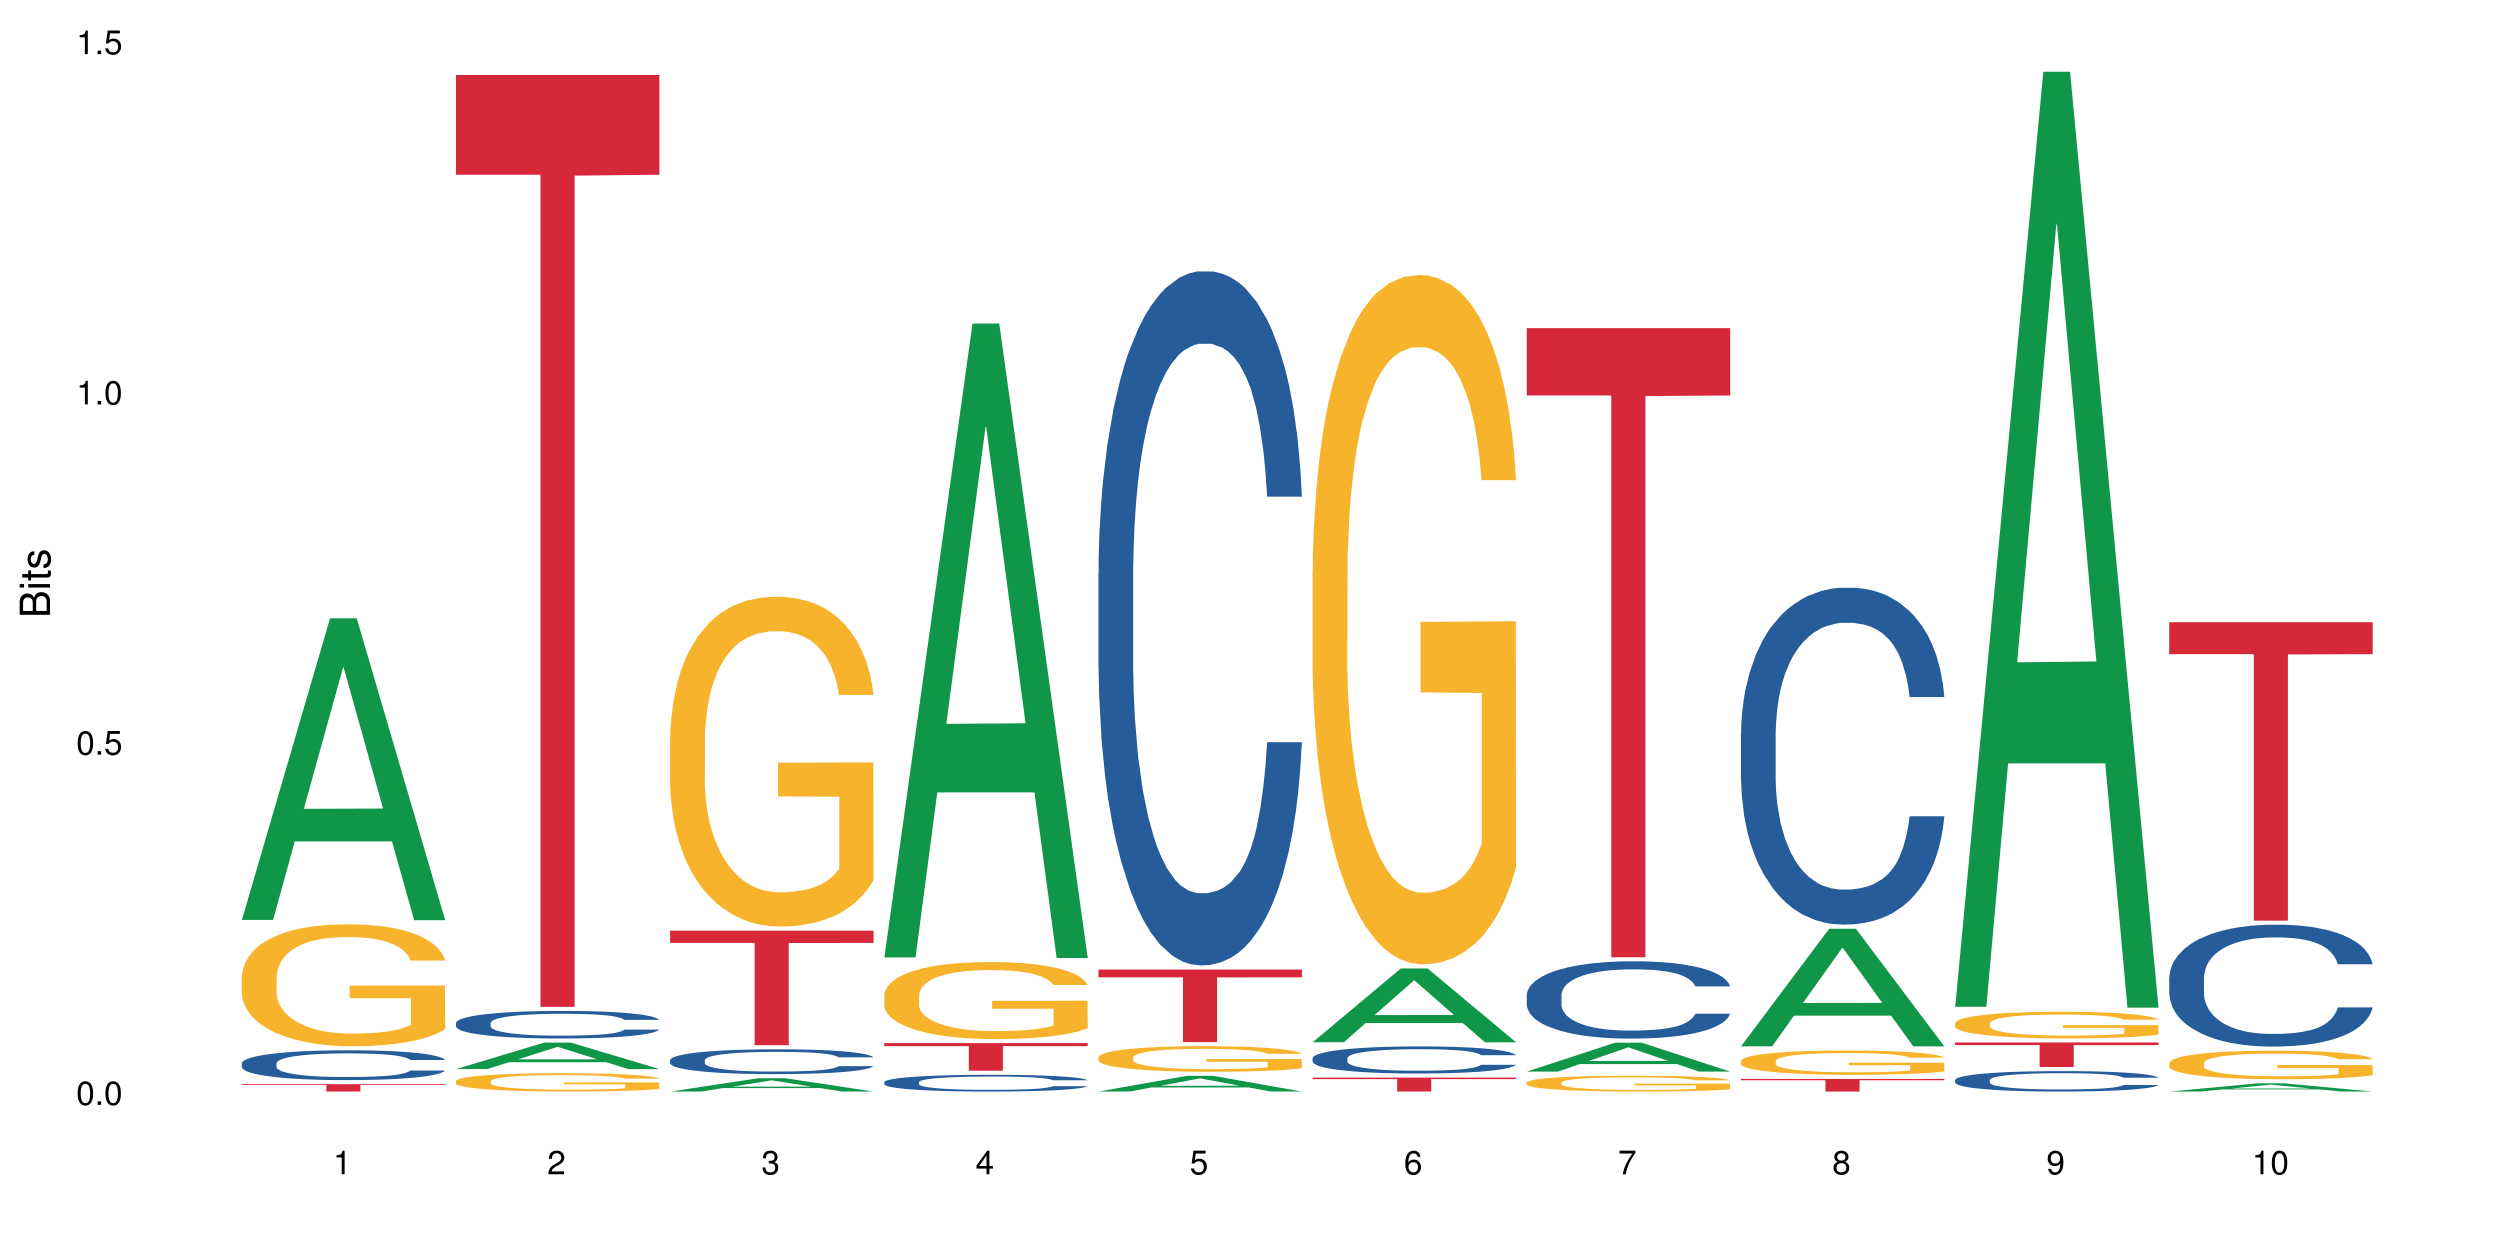 <?xml version="1.0" encoding="UTF-8"?>
<svg xmlns="http://www.w3.org/2000/svg" xmlns:xlink="http://www.w3.org/1999/xlink" width="720pt" height="360pt" viewBox="0 0 720 360" version="1.1">
<defs>
<g>
<symbol overflow="visible" id="glyph0-0">
<path style="stroke:none;" d=""/>
</symbol>
<symbol overflow="visible" id="glyph0-1">
<path style="stroke:none;" d="M 2.641 -6.797 C 2 -6.797 1.422 -6.531 1.078 -6.047 C 0.641 -5.453 0.406 -4.547 0.406 -3.297 C 0.406 -1 1.188 0.219 2.641 0.219 C 4.078 0.219 4.859 -1 4.859 -3.234 C 4.859 -4.562 4.656 -5.438 4.203 -6.047 C 3.844 -6.531 3.281 -6.797 2.641 -6.797 Z M 2.641 -6.047 C 3.547 -6.047 4 -5.125 4 -3.312 C 4 -1.375 3.562 -0.484 2.625 -0.484 C 1.734 -0.484 1.281 -1.422 1.281 -3.281 C 1.281 -5.141 1.734 -6.047 2.641 -6.047 Z M 2.641 -6.047 "/>
</symbol>
<symbol overflow="visible" id="glyph0-2">
<path style="stroke:none;" d="M 1.828 -1 L 0.828 -1 L 0.828 0 L 1.828 0 Z M 1.828 -1 "/>
</symbol>
<symbol overflow="visible" id="glyph0-3">
<path style="stroke:none;" d="M 4.562 -6.797 L 1.062 -6.797 L 0.547 -3.094 L 1.328 -3.094 C 1.719 -3.562 2.047 -3.734 2.578 -3.734 C 3.484 -3.734 4.062 -3.109 4.062 -2.094 C 4.062 -1.125 3.484 -0.531 2.578 -0.531 C 1.828 -0.531 1.375 -0.906 1.188 -1.672 L 0.328 -1.672 C 0.453 -1.109 0.547 -0.844 0.75 -0.594 C 1.125 -0.078 1.828 0.219 2.594 0.219 C 3.969 0.219 4.922 -0.781 4.922 -2.219 C 4.922 -3.562 4.031 -4.484 2.719 -4.484 C 2.25 -4.484 1.859 -4.359 1.469 -4.062 L 1.734 -5.969 L 4.562 -5.969 Z M 4.562 -6.797 "/>
</symbol>
<symbol overflow="visible" id="glyph0-4">
<path style="stroke:none;" d="M 2.484 -4.844 L 2.484 0 L 3.328 0 L 3.328 -6.797 L 2.766 -6.797 C 2.469 -5.75 2.281 -5.609 0.984 -5.453 L 0.984 -4.844 Z M 2.484 -4.844 "/>
</symbol>
<symbol overflow="visible" id="glyph0-5">
<path style="stroke:none;" d="M 4.859 -0.828 L 1.281 -0.828 C 1.359 -1.391 1.672 -1.75 2.5 -2.234 L 3.469 -2.75 C 4.406 -3.266 4.906 -3.969 4.906 -4.812 C 4.906 -5.375 4.672 -5.906 4.266 -6.266 C 3.859 -6.625 3.375 -6.797 2.719 -6.797 C 1.859 -6.797 1.219 -6.5 0.844 -5.922 C 0.609 -5.562 0.5 -5.125 0.484 -4.438 L 1.328 -4.438 C 1.359 -4.906 1.406 -5.188 1.531 -5.406 C 1.75 -5.812 2.188 -6.062 2.703 -6.062 C 3.469 -6.062 4.031 -5.516 4.031 -4.781 C 4.031 -4.25 3.719 -3.797 3.125 -3.438 L 2.234 -2.938 C 0.812 -2.141 0.406 -1.5 0.328 0 L 4.859 0 Z M 4.859 -0.828 "/>
</symbol>
<symbol overflow="visible" id="glyph0-6">
<path style="stroke:none;" d="M 2.125 -3.125 L 2.578 -3.125 C 3.516 -3.125 3.984 -2.703 3.984 -1.891 C 3.984 -1.031 3.469 -0.531 2.578 -0.531 C 1.656 -0.531 1.203 -0.984 1.156 -1.969 L 0.312 -1.969 C 0.344 -1.422 0.438 -1.078 0.609 -0.766 C 0.953 -0.109 1.625 0.219 2.547 0.219 C 3.953 0.219 4.859 -0.609 4.859 -1.906 C 4.859 -2.766 4.516 -3.25 3.703 -3.516 C 4.344 -3.766 4.656 -4.25 4.656 -4.938 C 4.656 -6.109 3.875 -6.797 2.578 -6.797 C 1.203 -6.797 0.484 -6.047 0.453 -4.609 L 1.297 -4.609 C 1.312 -5.016 1.344 -5.25 1.453 -5.453 C 1.641 -5.828 2.062 -6.062 2.594 -6.062 C 3.344 -6.062 3.797 -5.625 3.797 -4.906 C 3.797 -4.422 3.609 -4.141 3.25 -3.984 C 3.016 -3.891 2.719 -3.844 2.125 -3.844 Z M 2.125 -3.125 "/>
</symbol>
<symbol overflow="visible" id="glyph0-7">
<path style="stroke:none;" d="M 3.141 -1.625 L 3.141 0 L 3.984 0 L 3.984 -1.625 L 4.984 -1.625 L 4.984 -2.391 L 3.984 -2.391 L 3.984 -6.797 L 3.359 -6.797 L 0.266 -2.516 L 0.266 -1.625 Z M 3.141 -2.391 L 1 -2.391 L 3.141 -5.359 Z M 3.141 -2.391 "/>
</symbol>
<symbol overflow="visible" id="glyph0-8">
<path style="stroke:none;" d="M 4.781 -5.031 C 4.609 -6.141 3.891 -6.797 2.844 -6.797 C 2.094 -6.797 1.422 -6.438 1.031 -5.828 C 0.609 -5.172 0.406 -4.344 0.406 -3.094 C 0.406 -1.953 0.578 -1.234 0.984 -0.625 C 1.359 -0.078 1.953 0.219 2.703 0.219 C 3.984 0.219 4.922 -0.734 4.922 -2.078 C 4.922 -3.344 4.062 -4.234 2.844 -4.234 C 2.172 -4.234 1.641 -3.969 1.281 -3.469 C 1.281 -5.125 1.828 -6.047 2.797 -6.047 C 3.391 -6.047 3.797 -5.672 3.938 -5.031 Z M 2.734 -3.484 C 3.547 -3.484 4.062 -2.922 4.062 -2 C 4.062 -1.156 3.484 -0.531 2.703 -0.531 C 1.922 -0.531 1.328 -1.188 1.328 -2.047 C 1.328 -2.891 1.906 -3.484 2.734 -3.484 Z M 2.734 -3.484 "/>
</symbol>
<symbol overflow="visible" id="glyph0-9">
<path style="stroke:none;" d="M 4.984 -6.797 L 0.438 -6.797 L 0.438 -5.969 L 4.109 -5.969 C 2.5 -3.656 1.828 -2.234 1.328 0 L 2.219 0 C 2.594 -2.172 3.453 -4.047 4.984 -6.094 Z M 4.984 -6.797 "/>
</symbol>
<symbol overflow="visible" id="glyph0-10">
<path style="stroke:none;" d="M 3.75 -3.578 C 4.453 -4 4.688 -4.344 4.688 -4.984 C 4.688 -6.047 3.844 -6.797 2.641 -6.797 C 1.438 -6.797 0.594 -6.047 0.594 -4.984 C 0.594 -4.359 0.828 -4.016 1.516 -3.578 C 0.734 -3.203 0.359 -2.641 0.359 -1.891 C 0.359 -0.641 1.297 0.219 2.641 0.219 C 3.984 0.219 4.922 -0.641 4.922 -1.875 C 4.922 -2.641 4.531 -3.203 3.75 -3.578 Z M 2.641 -6.047 C 3.359 -6.047 3.812 -5.625 3.812 -4.969 C 3.812 -4.344 3.344 -3.922 2.641 -3.922 C 1.922 -3.922 1.453 -4.344 1.453 -4.984 C 1.453 -5.625 1.922 -6.047 2.641 -6.047 Z M 2.641 -3.203 C 3.484 -3.203 4.062 -2.672 4.062 -1.875 C 4.062 -1.062 3.484 -0.531 2.625 -0.531 C 1.797 -0.531 1.219 -1.078 1.219 -1.875 C 1.219 -2.672 1.797 -3.203 2.641 -3.203 Z M 2.641 -3.203 "/>
</symbol>
<symbol overflow="visible" id="glyph0-11">
<path style="stroke:none;" d="M 0.516 -1.547 C 0.672 -0.438 1.406 0.219 2.438 0.219 C 3.188 0.219 3.859 -0.141 4.266 -0.75 C 4.688 -1.406 4.891 -2.25 4.891 -3.484 C 4.891 -4.625 4.703 -5.359 4.312 -5.953 C 3.938 -6.5 3.344 -6.797 2.594 -6.797 C 1.297 -6.797 0.359 -5.844 0.359 -4.516 C 0.359 -3.25 1.234 -2.344 2.453 -2.344 C 3.094 -2.344 3.562 -2.578 4.016 -3.109 C 4 -1.453 3.469 -0.531 2.5 -0.531 C 1.906 -0.531 1.484 -0.906 1.359 -1.547 Z M 2.578 -6.062 C 3.375 -6.062 3.969 -5.406 3.969 -4.531 C 3.969 -3.688 3.375 -3.094 2.547 -3.094 C 1.734 -3.094 1.234 -3.672 1.234 -4.578 C 1.234 -5.438 1.797 -6.062 2.578 -6.062 Z M 2.578 -6.062 "/>
</symbol>
<symbol overflow="visible" id="glyph1-0">
<path style="stroke:none;" d=""/>
</symbol>
<symbol overflow="visible" id="glyph1-1">
<path style="stroke:none;" d="M 0 -0.953 L 0 -4.891 C 0 -5.719 -0.234 -6.344 -0.734 -6.797 C -1.188 -7.234 -1.812 -7.469 -2.5 -7.469 C -3.547 -7.469 -4.188 -7 -4.625 -5.875 C -4.984 -6.672 -5.641 -7.094 -6.531 -7.094 C -7.156 -7.094 -7.734 -6.859 -8.141 -6.391 C -8.562 -5.938 -8.75 -5.344 -8.75 -4.5 L -8.75 -0.953 Z M -4.984 -2.062 L -7.766 -2.062 L -7.766 -4.219 C -7.766 -4.844 -7.688 -5.203 -7.453 -5.5 C -7.219 -5.812 -6.859 -5.969 -6.375 -5.969 C -5.906 -5.969 -5.531 -5.812 -5.297 -5.5 C -5.062 -5.203 -4.984 -4.844 -4.984 -4.219 Z M -0.984 -2.062 L -4 -2.062 L -4 -4.781 C -4 -5.328 -3.859 -5.688 -3.578 -5.953 C -3.297 -6.219 -2.922 -6.359 -2.484 -6.359 C -2.062 -6.359 -1.688 -6.219 -1.406 -5.953 C -1.109 -5.688 -0.984 -5.328 -0.984 -4.781 Z M -0.984 -2.062 "/>
</symbol>
<symbol overflow="visible" id="glyph1-2">
<path style="stroke:none;" d="M -6.281 -1.797 L -6.281 -0.797 L 0 -0.797 L 0 -1.797 Z M -8.75 -1.797 L -8.75 -0.797 L -7.484 -0.797 L -7.484 -1.797 Z M -8.75 -1.797 "/>
</symbol>
<symbol overflow="visible" id="glyph1-3">
<path style="stroke:none;" d="M -6.281 -3.047 L -6.281 -2.016 L -8.016 -2.016 L -8.016 -1.016 L -6.281 -1.016 L -6.281 -0.172 L -5.469 -0.172 L -5.469 -1.016 L -0.719 -1.016 C -0.078 -1.016 0.281 -1.453 0.281 -2.234 C 0.281 -2.469 0.25 -2.719 0.188 -3.047 L -0.641 -3.047 C -0.609 -2.922 -0.594 -2.766 -0.594 -2.562 C -0.594 -2.141 -0.719 -2.016 -1.156 -2.016 L -5.469 -2.016 L -5.469 -3.047 Z M -6.281 -3.047 "/>
</symbol>
<symbol overflow="visible" id="glyph1-4">
<path style="stroke:none;" d="M -4.531 -5.25 C -5.766 -5.25 -6.469 -4.422 -6.469 -2.969 C -6.469 -1.516 -5.719 -0.562 -4.547 -0.562 C -3.562 -0.562 -3.094 -1.062 -2.734 -2.562 L -2.516 -3.484 C -2.344 -4.188 -2.094 -4.469 -1.625 -4.469 C -1.047 -4.469 -0.641 -3.875 -0.641 -3 C -0.641 -2.453 -0.797 -2 -1.062 -1.75 C -1.25 -1.594 -1.422 -1.531 -1.875 -1.469 L -1.875 -0.406 C -0.422 -0.453 0.281 -1.266 0.281 -2.922 C 0.281 -4.5 -0.5 -5.516 -1.719 -5.516 C -2.656 -5.516 -3.172 -4.984 -3.469 -3.734 L -3.703 -2.766 C -3.891 -1.953 -4.156 -1.609 -4.594 -1.609 C -5.172 -1.609 -5.547 -2.125 -5.547 -2.938 C -5.547 -3.75 -5.203 -4.172 -4.531 -4.203 Z M -4.531 -5.25 "/>
</symbol>
</g>
</defs>
<g id="surface112238">
<rect x="0" y="0" width="720" height="360" style="fill:rgb(100%,100%,100%);fill-opacity:1;stroke:none;"/>
<path style=" stroke:none;fill-rule:nonzero;fill:rgb(6.275%,58.824%,28.235%);fill-opacity:1;" d="M 69.629 264.941 L 69.691 264.859 L 95.047 178.086 L 102.746 178.086 L 128.223 265.02 L 119.273 265.02 L 112.887 242.328 L 84.902 242.328 L 78.645 264.941 L 69.629 264.941 L 87.598 232.941 L 110.32 232.859 L 98.988 192.289 L 98.863 192.207 L 98.738 192.453 L 87.535 232.859 L 87.598 232.941 Z M 69.629 264.941 "/>
<path style=" stroke:none;fill-rule:nonzero;fill:rgb(14.51%,36.078%,60%);fill-opacity:1;" d="M 69.629 306.223 L 69.699 306.215 L 69.699 306.027 L 69.914 305.73 L 70.414 305.355 L 70.914 305.094 L 72.203 304.633 L 73.988 304.184 L 75.848 303.84 L 77.203 303.637 L 78.418 303.48 L 81.207 303.188 L 82.992 303.039 L 84.922 302.906 L 87.281 302.773 L 88.996 302.695 L 92.852 302.57 L 95.711 302.516 L 97.926 302.492 L 102.715 302.492 L 105.574 302.523 L 107.645 302.562 L 109.93 302.625 L 111.859 302.695 L 115.219 302.867 L 118.219 303.086 L 119.578 303.211 L 121.723 303.457 L 123.367 303.691 L 124.508 303.895 L 125.797 304.184 L 126.938 304.539 L 127.797 304.938 L 128.223 305.277 L 118.219 305.277 L 117.719 304.961 L 117.148 304.719 L 116.078 304.398 L 115.004 304.168 L 113.504 303.941 L 112.148 303.793 L 110.289 303.645 L 108.645 303.551 L 106.93 303.48 L 105.285 303.434 L 102.141 303.387 L 98.5 303.387 L 97.141 303.402 L 94.355 303.465 L 92.852 303.52 L 90.711 303.629 L 89.207 303.73 L 87.422 303.887 L 86.207 304.02 L 84.707 304.223 L 83.637 304.406 L 82.422 304.664 L 81.707 304.859 L 81.062 305.078 L 80.492 305.34 L 80.062 305.613 L 79.777 305.902 L 79.633 306.184 L 79.633 307.402 L 79.777 307.684 L 80.133 308.012 L 81.062 308.492 L 82.422 308.906 L 83.992 309.234 L 85.492 309.473 L 86.352 309.582 L 87.492 309.707 L 89.281 309.863 L 91.852 310.02 L 93.352 310.082 L 95.641 310.145 L 97.996 310.176 L 101.141 310.176 L 103.93 310.145 L 105.785 310.105 L 107.715 310.043 L 110.359 309.91 L 112.004 309.785 L 113.434 309.637 L 114.504 309.488 L 115.219 309.363 L 116.293 309.117 L 117.148 308.852 L 117.793 308.578 L 118.219 308.312 L 128.223 308.312 L 127.797 308.625 L 127.152 308.93 L 126.508 309.156 L 125.508 309.434 L 124.367 309.676 L 122.723 309.949 L 121.363 310.129 L 119.578 310.328 L 117.934 310.477 L 116.148 310.609 L 113.504 310.766 L 111.789 310.844 L 109.93 310.914 L 107.715 310.977 L 104.93 311.031 L 101.93 311.062 L 99.141 311.07 L 96.141 311.055 L 93.926 311.023 L 90.996 310.953 L 87.352 310.812 L 84.707 310.664 L 82.633 310.516 L 80.848 310.359 L 78.848 310.145 L 76.273 309.801 L 74.703 309.535 L 73.633 309.316 L 72.418 309.008 L 71.559 308.734 L 70.559 308.297 L 69.844 307.738 L 69.629 307.309 Z M 69.629 306.223 "/>
<path style=" stroke:none;fill-rule:nonzero;fill:rgb(96.863%,70.196%,16.863%);fill-opacity:1;" d="M 69.629 281.238 L 69.699 281.207 L 69.699 280.566 L 69.988 279.121 L 70.703 277.137 L 71.629 275.5 L 72.629 274.219 L 73.273 273.543 L 74.344 272.582 L 75.273 271.875 L 77.633 270.434 L 80.633 269.086 L 82.277 268.508 L 84.137 267.965 L 86.777 267.355 L 87.992 267.129 L 91.711 266.617 L 95.926 266.297 L 100.57 266.199 L 102.715 266.234 L 105.645 266.359 L 109.645 266.715 L 111.934 267.035 L 113.719 267.355 L 115.578 267.773 L 117.863 268.414 L 120.008 269.184 L 121.723 269.953 L 123.438 270.914 L 124.867 271.941 L 126.082 273.062 L 127.152 274.41 L 127.797 275.531 L 128.223 276.652 L 118.293 276.652 L 117.719 275.531 L 117.078 274.664 L 116.004 273.609 L 114.934 272.84 L 113.863 272.23 L 111.859 271.395 L 110.145 270.883 L 108.004 270.434 L 105.93 270.145 L 103.57 269.953 L 102.141 269.887 L 98.355 269.887 L 94.926 270.113 L 92.926 270.371 L 91.496 270.625 L 89.496 271.105 L 88.281 271.492 L 87.566 271.75 L 85.422 272.742 L 83.992 273.641 L 83.207 274.25 L 82.207 275.211 L 81.492 276.078 L 80.707 277.359 L 80.277 278.32 L 79.703 280.5 L 79.633 286.273 L 79.848 287.492 L 80.277 288.805 L 80.848 289.961 L 81.707 291.18 L 82.562 292.109 L 84.062 293.359 L 85.352 294.191 L 86.352 294.738 L 88.281 295.605 L 89.066 295.895 L 90.922 296.469 L 92.852 296.918 L 95.211 297.305 L 96.996 297.496 L 99.855 297.656 L 103.5 297.656 L 107.789 297.465 L 110.504 297.207 L 112.359 296.949 L 113.574 296.727 L 115.078 296.375 L 116.148 296.055 L 117.148 295.699 L 118.363 295.156 L 118.363 287.492 L 100.715 287.461 L 100.715 283.867 L 128.152 283.836 L 128.223 296.375 L 126.723 297.238 L 124.867 298.074 L 123.078 298.715 L 121.223 299.258 L 118.578 299.867 L 116.434 300.254 L 113.148 300.703 L 110.145 300.992 L 107 301.184 L 104.215 301.281 L 100.93 301.312 L 97.996 301.246 L 94.855 301.055 L 92.352 300.797 L 90.066 300.477 L 87.781 300.062 L 84.922 299.387 L 83.062 298.844 L 81.133 298.168 L 79.203 297.367 L 77.488 296.504 L 76.348 295.828 L 75.203 295.059 L 73.988 294.098 L 72.844 293.008 L 71.988 292.012 L 71.203 290.891 L 70.629 289.832 L 70.059 288.391 L 69.773 287.234 L 69.629 286.242 Z M 69.629 281.238 "/>
<path style=" stroke:none;fill-rule:nonzero;fill:rgb(83.922%,15.686%,22.353%);fill-opacity:1;" d="M 69.629 312.25 L 128.223 312.25 L 128.223 312.477 L 103.805 312.48 L 103.805 314.371 L 93.98 314.371 L 93.98 312.48 L 93.836 312.477 L 69.629 312.477 Z M 69.629 312.25 "/>
<path style=" stroke:none;fill-rule:nonzero;fill:rgb(6.275%,58.824%,28.235%);fill-opacity:1;" d="M 131.309 307.898 L 131.371 307.891 L 156.727 300.266 L 164.426 300.266 L 189.902 307.902 L 180.953 307.902 L 174.566 305.91 L 146.582 305.91 L 140.324 307.898 L 131.309 307.898 L 149.273 305.086 L 172 305.078 L 160.668 301.512 L 160.543 301.504 L 160.418 301.527 L 149.211 305.078 L 149.273 305.086 Z M 131.309 307.898 "/>
<path style=" stroke:none;fill-rule:nonzero;fill:rgb(14.51%,36.078%,60%);fill-opacity:1;" d="M 131.309 294.605 L 131.379 294.598 L 131.379 294.422 L 131.594 294.148 L 132.094 293.801 L 132.594 293.559 L 133.883 293.133 L 135.668 292.719 L 137.523 292.398 L 138.883 292.211 L 140.098 292.066 L 142.883 291.797 L 144.672 291.66 L 146.602 291.535 L 148.957 291.414 L 150.672 291.34 L 154.531 291.227 L 157.391 291.176 L 159.605 291.152 L 164.395 291.152 L 167.25 291.18 L 169.324 291.219 L 171.609 291.277 L 173.539 291.34 L 176.898 291.5 L 179.898 291.703 L 181.258 291.82 L 183.402 292.043 L 185.043 292.262 L 186.188 292.449 L 187.473 292.719 L 188.617 293.047 L 189.477 293.414 L 189.902 293.727 L 179.898 293.727 L 179.398 293.438 L 178.828 293.211 L 177.758 292.914 L 176.684 292.703 L 175.184 292.492 L 173.824 292.355 L 171.969 292.219 L 170.324 292.133 L 168.609 292.066 L 166.965 292.023 L 163.82 291.98 L 160.176 291.98 L 158.82 291.992 L 156.031 292.051 L 154.531 292.102 L 152.387 292.203 L 150.887 292.297 L 149.102 292.441 L 147.887 292.566 L 146.387 292.754 L 145.312 292.922 L 144.098 293.16 L 143.387 293.344 L 142.742 293.547 L 142.172 293.785 L 141.742 294.039 L 141.457 294.309 L 141.312 294.566 L 141.312 295.691 L 141.457 295.953 L 141.812 296.258 L 142.742 296.699 L 144.098 297.086 L 145.672 297.387 L 147.172 297.605 L 148.031 297.707 L 149.172 297.824 L 150.961 297.969 L 153.531 298.113 L 155.031 298.172 L 157.32 298.23 L 159.676 298.258 L 162.82 298.258 L 165.609 298.23 L 167.465 298.195 L 169.395 298.137 L 172.039 298.012 L 173.684 297.895 L 175.113 297.758 L 176.184 297.621 L 176.898 297.504 L 177.969 297.281 L 178.828 297.035 L 179.473 296.781 L 179.898 296.531 L 189.902 296.531 L 189.477 296.824 L 188.832 297.105 L 188.188 297.316 L 187.188 297.57 L 186.047 297.793 L 184.402 298.047 L 183.043 298.215 L 181.258 298.398 L 179.613 298.535 L 177.828 298.656 L 175.184 298.801 L 173.469 298.875 L 171.609 298.941 L 169.395 299 L 166.609 299.051 L 163.605 299.078 L 160.82 299.086 L 157.82 299.07 L 155.605 299.043 L 152.676 298.977 L 149.031 298.848 L 146.387 298.707 L 144.312 298.57 L 142.527 298.426 L 140.527 298.23 L 137.953 297.91 L 136.383 297.664 L 135.309 297.461 L 134.094 297.18 L 133.238 296.926 L 132.238 296.52 L 131.523 296.004 L 131.309 295.605 Z M 131.309 294.605 "/>
<path style=" stroke:none;fill-rule:nonzero;fill:rgb(96.863%,70.196%,16.863%);fill-opacity:1;" d="M 131.309 311.348 L 131.379 311.344 L 131.379 311.246 L 131.664 311.027 L 132.379 310.73 L 133.309 310.484 L 134.309 310.289 L 134.953 310.188 L 136.023 310.043 L 136.953 309.938 L 139.312 309.723 L 142.312 309.52 L 143.957 309.43 L 145.812 309.348 L 148.457 309.258 L 149.672 309.223 L 153.391 309.145 L 157.605 309.098 L 162.25 309.082 L 164.395 309.09 L 167.324 309.109 L 171.324 309.16 L 173.613 309.207 L 175.398 309.258 L 177.254 309.32 L 179.543 309.418 L 181.688 309.531 L 183.402 309.648 L 185.117 309.793 L 186.547 309.949 L 187.762 310.117 L 188.832 310.32 L 189.477 310.488 L 189.902 310.656 L 179.973 310.656 L 179.398 310.488 L 178.758 310.359 L 177.684 310.199 L 176.613 310.082 L 175.539 309.992 L 173.539 309.867 L 171.824 309.789 L 169.68 309.723 L 167.609 309.676 L 165.25 309.648 L 163.82 309.637 L 160.035 309.637 L 156.605 309.672 L 154.605 309.711 L 153.176 309.75 L 151.172 309.82 L 149.957 309.879 L 149.246 309.918 L 147.102 310.07 L 145.672 310.203 L 144.887 310.297 L 143.887 310.441 L 143.172 310.57 L 142.383 310.766 L 141.957 310.91 L 141.383 311.238 L 141.312 312.105 L 141.527 312.289 L 141.957 312.488 L 142.527 312.66 L 143.387 312.844 L 144.242 312.984 L 145.742 313.172 L 147.027 313.297 L 148.031 313.379 L 149.957 313.512 L 150.746 313.555 L 152.602 313.641 L 154.531 313.711 L 156.891 313.766 L 158.676 313.797 L 161.535 313.82 L 165.18 313.82 L 169.469 313.793 L 172.184 313.754 L 174.039 313.715 L 175.254 313.68 L 176.754 313.629 L 177.828 313.578 L 178.828 313.527 L 180.043 313.445 L 180.043 312.289 L 162.391 312.285 L 162.391 311.742 L 189.832 311.738 L 189.902 313.629 L 188.402 313.758 L 186.547 313.883 L 184.758 313.98 L 182.902 314.062 L 180.258 314.152 L 178.113 314.211 L 174.824 314.277 L 171.824 314.324 L 168.68 314.352 L 165.895 314.367 L 162.605 314.371 L 159.676 314.359 L 156.531 314.332 L 154.031 314.293 L 151.746 314.246 L 149.457 314.184 L 146.602 314.082 L 144.742 314 L 142.812 313.898 L 140.883 313.777 L 139.168 313.645 L 138.027 313.547 L 136.883 313.43 L 135.668 313.285 L 134.523 313.121 L 133.668 312.969 L 132.879 312.801 L 132.309 312.641 L 131.738 312.426 L 131.453 312.25 L 131.309 312.102 Z M 131.309 311.348 "/>
<path style=" stroke:none;fill-rule:nonzero;fill:rgb(83.922%,15.686%,22.353%);fill-opacity:1;" d="M 131.309 21.602 L 189.902 21.602 L 189.902 50.328 L 165.484 50.582 L 165.484 289.973 L 155.656 289.973 L 155.656 50.832 L 155.516 50.328 L 131.309 50.328 Z M 131.309 21.602 "/>
<path style=" stroke:none;fill-rule:nonzero;fill:rgb(6.275%,58.824%,28.235%);fill-opacity:1;" d="M 192.988 314.367 L 193.051 314.363 L 218.402 310.527 L 226.105 310.527 L 251.582 314.371 L 242.629 314.371 L 236.246 313.367 L 208.262 313.367 L 202.004 314.367 L 192.988 314.367 L 210.953 312.953 L 233.68 312.949 L 222.348 311.152 L 222.223 311.148 L 222.098 311.16 L 210.891 312.949 L 210.953 312.953 Z M 192.988 314.367 "/>
<path style=" stroke:none;fill-rule:nonzero;fill:rgb(14.51%,36.078%,60%);fill-opacity:1;" d="M 192.988 305.309 L 193.059 305.301 L 193.059 305.145 L 193.273 304.898 L 193.773 304.582 L 194.273 304.367 L 195.559 303.984 L 197.348 303.609 L 199.203 303.324 L 200.562 303.152 L 201.777 303.023 L 204.562 302.781 L 206.352 302.656 L 208.281 302.547 L 210.637 302.434 L 212.352 302.371 L 216.211 302.266 L 219.07 302.219 L 221.285 302.199 L 226.074 302.199 L 228.93 302.227 L 231.004 302.258 L 233.289 302.312 L 235.219 302.371 L 238.578 302.512 L 241.578 302.695 L 242.938 302.801 L 245.082 303.004 L 246.723 303.199 L 247.867 303.367 L 249.152 303.609 L 250.297 303.906 L 251.152 304.238 L 251.582 304.52 L 241.578 304.52 L 241.078 304.258 L 240.508 304.055 L 239.434 303.785 L 238.363 303.598 L 236.863 303.406 L 235.504 303.285 L 233.648 303.16 L 232.004 303.082 L 230.289 303.023 L 228.645 302.984 L 225.5 302.945 L 221.855 302.945 L 220.5 302.957 L 217.711 303.008 L 216.211 303.055 L 214.066 303.148 L 212.566 303.23 L 210.781 303.363 L 209.566 303.473 L 208.066 303.645 L 206.992 303.793 L 205.777 304.008 L 205.062 304.172 L 204.422 304.355 L 203.848 304.57 L 203.422 304.801 L 203.133 305.043 L 202.992 305.277 L 202.992 306.289 L 203.133 306.523 L 203.492 306.797 L 204.422 307.195 L 205.777 307.543 L 207.352 307.816 L 208.852 308.012 L 209.707 308.105 L 210.852 308.211 L 212.637 308.34 L 215.211 308.473 L 216.711 308.523 L 219 308.574 L 221.355 308.602 L 224.5 308.602 L 227.289 308.574 L 229.145 308.543 L 231.074 308.492 L 233.719 308.379 L 235.363 308.273 L 236.793 308.152 L 237.863 308.027 L 238.578 307.922 L 239.648 307.719 L 240.508 307.496 L 241.148 307.27 L 241.578 307.047 L 251.582 307.047 L 251.152 307.309 L 250.512 307.562 L 249.867 307.754 L 248.867 307.98 L 247.723 308.184 L 246.082 308.41 L 244.723 308.562 L 242.938 308.727 L 241.293 308.852 L 239.508 308.961 L 236.863 309.09 L 235.148 309.156 L 233.289 309.215 L 231.074 309.27 L 228.289 309.312 L 225.285 309.34 L 222.5 309.348 L 219.5 309.332 L 217.285 309.309 L 214.352 309.25 L 210.711 309.129 L 208.066 309.008 L 205.992 308.883 L 204.207 308.75 L 202.207 308.574 L 199.633 308.289 L 198.062 308.066 L 196.988 307.883 L 195.773 307.629 L 194.918 307.398 L 193.918 307.035 L 193.203 306.57 L 192.988 306.211 Z M 192.988 305.309 "/>
<path style=" stroke:none;fill-rule:nonzero;fill:rgb(96.863%,70.196%,16.863%);fill-opacity:1;" d="M 192.988 212.543 L 193.059 212.453 L 193.059 210.719 L 193.344 206.816 L 194.059 201.438 L 194.988 197.012 L 195.988 193.539 L 196.633 191.719 L 197.703 189.117 L 198.633 187.207 L 200.992 183.305 L 203.992 179.66 L 205.637 178.098 L 207.492 176.621 L 210.137 174.973 L 211.352 174.367 L 215.066 172.98 L 219.285 172.109 L 223.93 171.852 L 226.074 171.938 L 229.004 172.285 L 233.004 173.238 L 235.289 174.105 L 237.078 174.973 L 238.934 176.102 L 241.223 177.836 L 243.367 179.918 L 245.082 182 L 246.797 184.605 L 248.223 187.383 L 249.438 190.418 L 250.512 194.062 L 251.152 197.098 L 251.582 200.133 L 241.648 200.133 L 241.078 197.098 L 240.434 194.754 L 239.363 191.891 L 238.293 189.809 L 237.219 188.16 L 235.219 185.906 L 233.504 184.52 L 231.359 183.305 L 229.289 182.523 L 226.93 182 L 225.5 181.828 L 221.715 181.828 L 218.285 182.434 L 216.281 183.129 L 214.855 183.824 L 212.852 185.125 L 211.637 186.168 L 210.922 186.859 L 208.781 189.551 L 207.352 191.98 L 206.566 193.629 L 205.562 196.23 L 204.852 198.574 L 204.062 202.043 L 203.637 204.645 L 203.062 210.547 L 202.992 226.164 L 203.207 229.461 L 203.637 233.016 L 204.207 236.141 L 205.062 239.438 L 205.922 241.953 L 207.422 245.336 L 208.707 247.594 L 209.707 249.066 L 211.637 251.41 L 212.426 252.191 L 214.281 253.754 L 216.211 254.969 L 218.57 256.008 L 220.355 256.527 L 223.215 256.965 L 226.859 256.965 L 231.145 256.441 L 233.863 255.75 L 235.719 255.055 L 236.934 254.445 L 238.434 253.492 L 239.508 252.625 L 240.508 251.672 L 241.723 250.195 L 241.723 229.461 L 224.07 229.371 L 224.07 219.656 L 251.512 219.57 L 251.582 253.492 L 250.082 255.836 L 248.223 258.09 L 246.438 259.824 L 244.578 261.301 L 241.938 262.949 L 239.793 263.992 L 236.504 265.207 L 233.504 265.984 L 230.359 266.508 L 227.574 266.766 L 224.285 266.855 L 221.355 266.68 L 218.211 266.16 L 215.711 265.465 L 213.426 264.598 L 211.137 263.469 L 208.281 261.648 L 206.422 260.172 L 204.492 258.352 L 202.562 256.184 L 200.848 253.84 L 199.703 252.016 L 198.562 249.934 L 197.348 247.332 L 196.203 244.383 L 195.348 241.691 L 194.559 238.656 L 193.988 235.793 L 193.418 231.891 L 193.129 228.766 L 192.988 226.074 Z M 192.988 212.543 "/>
<path style=" stroke:none;fill-rule:nonzero;fill:rgb(83.922%,15.686%,22.353%);fill-opacity:1;" d="M 192.988 268.031 L 251.582 268.031 L 251.582 271.562 L 227.164 271.594 L 227.164 301.02 L 217.336 301.02 L 217.336 271.625 L 217.195 271.562 L 192.988 271.562 Z M 192.988 268.031 "/>
<path style=" stroke:none;fill-rule:nonzero;fill:rgb(6.275%,58.824%,28.235%);fill-opacity:1;" d="M 254.668 275.727 L 254.73 275.555 L 280.082 93.172 L 287.781 93.172 L 313.262 275.898 L 304.309 275.898 L 297.926 228.203 L 269.941 228.203 L 263.68 275.727 L 254.668 275.727 L 272.633 208.473 L 295.359 208.301 L 284.027 123.027 L 283.902 122.855 L 283.777 123.371 L 272.57 208.301 L 272.633 208.473 Z M 254.668 275.727 "/>
<path style=" stroke:none;fill-rule:nonzero;fill:rgb(14.51%,36.078%,60%);fill-opacity:1;" d="M 254.668 311.645 L 254.738 311.641 L 254.738 311.535 L 254.953 311.367 L 255.453 311.156 L 255.953 311.012 L 257.238 310.75 L 259.027 310.5 L 260.883 310.305 L 262.242 310.191 L 263.457 310.102 L 266.242 309.938 L 268.031 309.855 L 269.957 309.781 L 272.316 309.703 L 274.031 309.66 L 277.891 309.59 L 280.75 309.559 L 282.965 309.547 L 287.75 309.547 L 290.609 309.562 L 292.684 309.586 L 294.969 309.621 L 296.898 309.66 L 300.258 309.758 L 303.258 309.883 L 304.617 309.953 L 306.758 310.09 L 308.402 310.223 L 309.547 310.336 L 310.832 310.5 L 311.977 310.695 L 312.832 310.922 L 313.262 311.113 L 303.258 311.113 L 302.758 310.934 L 302.188 310.797 L 301.113 310.617 L 300.043 310.488 L 298.543 310.363 L 297.184 310.277 L 295.328 310.195 L 293.684 310.141 L 291.969 310.102 L 290.324 310.074 L 287.18 310.047 L 283.535 310.047 L 282.18 310.059 L 279.391 310.094 L 277.891 310.125 L 275.746 310.184 L 274.246 310.242 L 272.461 310.332 L 271.246 310.406 L 269.746 310.52 L 268.672 310.621 L 267.457 310.77 L 266.742 310.879 L 266.102 311 L 265.527 311.148 L 265.102 311.301 L 264.812 311.465 L 264.672 311.625 L 264.672 312.309 L 264.812 312.465 L 265.172 312.652 L 266.102 312.918 L 267.457 313.152 L 269.031 313.34 L 270.531 313.473 L 271.387 313.531 L 272.531 313.602 L 274.316 313.691 L 276.891 313.781 L 278.391 313.816 L 280.676 313.852 L 283.035 313.867 L 286.18 313.867 L 288.965 313.852 L 290.824 313.828 L 292.754 313.793 L 295.398 313.719 L 297.043 313.648 L 298.469 313.562 L 299.543 313.48 L 300.258 313.41 L 301.328 313.273 L 302.188 313.121 L 302.828 312.969 L 303.258 312.816 L 313.262 312.816 L 312.832 312.996 L 312.191 313.168 L 311.547 313.293 L 310.547 313.449 L 309.402 313.586 L 307.762 313.738 L 306.402 313.84 L 304.617 313.953 L 302.973 314.035 L 301.188 314.109 L 298.543 314.199 L 296.828 314.242 L 294.969 314.281 L 292.754 314.316 L 289.969 314.348 L 286.965 314.367 L 284.18 314.371 L 281.176 314.363 L 278.961 314.344 L 276.031 314.305 L 272.387 314.227 L 269.746 314.141 L 267.672 314.059 L 265.887 313.969 L 263.887 313.852 L 261.312 313.656 L 259.742 313.508 L 258.668 313.383 L 257.453 313.211 L 256.598 313.055 L 255.598 312.809 L 254.883 312.496 L 254.668 312.254 Z M 254.668 311.645 "/>
<path style=" stroke:none;fill-rule:nonzero;fill:rgb(96.863%,70.196%,16.863%);fill-opacity:1;" d="M 254.668 286.574 L 254.738 286.555 L 254.738 286.148 L 255.023 285.238 L 255.738 283.984 L 256.668 282.949 L 257.668 282.141 L 258.312 281.715 L 259.383 281.109 L 260.312 280.664 L 262.672 279.75 L 265.672 278.902 L 267.316 278.535 L 269.172 278.191 L 271.816 277.809 L 273.031 277.668 L 276.746 277.344 L 280.965 277.141 L 285.609 277.078 L 287.75 277.098 L 290.68 277.18 L 294.684 277.402 L 296.969 277.605 L 298.758 277.809 L 300.613 278.07 L 302.902 278.477 L 305.043 278.961 L 306.758 279.449 L 308.473 280.055 L 309.902 280.703 L 311.117 281.41 L 312.191 282.262 L 312.832 282.973 L 313.262 283.68 L 303.328 283.68 L 302.758 282.973 L 302.113 282.426 L 301.043 281.758 L 299.973 281.27 L 298.898 280.887 L 296.898 280.359 L 295.184 280.035 L 293.039 279.75 L 290.969 279.57 L 288.609 279.449 L 287.18 279.406 L 283.395 279.406 L 279.961 279.551 L 277.961 279.711 L 276.531 279.871 L 274.531 280.176 L 273.316 280.418 L 272.602 280.582 L 270.457 281.211 L 269.031 281.777 L 268.242 282.16 L 267.242 282.77 L 266.527 283.316 L 265.742 284.125 L 265.312 284.73 L 264.742 286.109 L 264.672 289.754 L 264.887 290.523 L 265.312 291.352 L 265.887 292.082 L 266.742 292.852 L 267.602 293.438 L 269.102 294.227 L 270.387 294.754 L 271.387 295.098 L 273.316 295.645 L 274.102 295.828 L 275.961 296.191 L 277.891 296.477 L 280.25 296.719 L 282.035 296.84 L 284.895 296.941 L 288.539 296.941 L 292.824 296.82 L 295.539 296.656 L 297.398 296.496 L 298.613 296.355 L 300.113 296.133 L 301.188 295.93 L 302.188 295.707 L 303.402 295.363 L 303.402 290.523 L 285.75 290.504 L 285.75 288.234 L 313.191 288.215 L 313.262 296.133 L 311.762 296.676 L 309.902 297.203 L 308.117 297.609 L 306.258 297.953 L 303.617 298.34 L 301.473 298.582 L 298.184 298.863 L 295.184 299.047 L 292.039 299.168 L 289.254 299.23 L 285.965 299.25 L 283.035 299.207 L 279.891 299.086 L 277.391 298.926 L 275.105 298.723 L 272.816 298.461 L 269.957 298.035 L 268.102 297.691 L 266.172 297.266 L 264.242 296.758 L 262.527 296.211 L 261.383 295.785 L 260.242 295.301 L 259.027 294.695 L 257.883 294.004 L 257.023 293.379 L 256.238 292.668 L 255.668 292 L 255.094 291.09 L 254.809 290.359 L 254.668 289.734 Z M 254.668 286.574 "/>
<path style=" stroke:none;fill-rule:nonzero;fill:rgb(83.922%,15.686%,22.353%);fill-opacity:1;" d="M 254.668 300.43 L 313.262 300.43 L 313.262 301.277 L 288.84 301.285 L 288.84 308.367 L 279.016 308.367 L 279.016 301.293 L 278.875 301.277 L 254.668 301.277 Z M 254.668 300.43 "/>
<path style=" stroke:none;fill-rule:nonzero;fill:rgb(6.275%,58.824%,28.235%);fill-opacity:1;" d="M 316.348 314.367 L 316.41 314.363 L 341.762 309.852 L 349.461 309.852 L 374.941 314.371 L 365.988 314.371 L 359.605 313.191 L 331.621 313.191 L 325.359 314.367 L 316.348 314.367 L 334.312 312.703 L 357.039 312.699 L 345.707 310.59 L 345.582 310.586 L 345.457 310.602 L 334.25 312.699 L 334.312 312.703 Z M 316.348 314.367 "/>
<path style=" stroke:none;fill-rule:nonzero;fill:rgb(14.51%,36.078%,60%);fill-opacity:1;" d="M 316.348 165.148 L 316.418 164.965 L 316.418 160.582 L 316.633 153.637 L 317.133 144.867 L 317.633 138.84 L 318.918 128.062 L 320.703 117.648 L 322.562 109.609 L 323.922 104.859 L 325.137 101.203 L 327.922 94.445 L 329.707 90.973 L 331.637 87.867 L 333.996 84.762 L 335.711 82.934 L 339.57 80.012 L 342.43 78.734 L 344.645 78.184 L 349.43 78.184 L 352.289 78.918 L 354.363 79.828 L 356.648 81.293 L 358.578 82.934 L 361.938 86.953 L 364.938 92.07 L 366.293 94.992 L 368.438 100.656 L 370.082 106.137 L 371.227 110.887 L 372.512 117.648 L 373.656 125.867 L 374.512 135.188 L 374.941 143.043 L 364.938 143.043 L 364.438 135.734 L 363.867 130.07 L 362.793 122.582 L 361.723 117.281 L 360.223 111.984 L 358.863 108.512 L 357.004 105.043 L 355.363 102.848 L 353.648 101.203 L 352.004 100.109 L 348.859 99.012 L 345.215 99.012 L 343.855 99.379 L 341.07 100.84 L 339.57 102.117 L 337.426 104.676 L 335.926 107.051 L 334.141 110.707 L 332.926 113.812 L 331.422 118.562 L 330.352 122.762 L 329.137 128.793 L 328.422 133.359 L 327.777 138.477 L 327.207 144.504 L 326.777 150.898 L 326.492 157.656 L 326.352 164.234 L 326.352 192.551 L 326.492 199.129 L 326.852 206.805 L 327.777 217.945 L 329.137 227.629 L 330.707 235.305 L 332.211 240.785 L 333.066 243.34 L 334.211 246.266 L 335.996 249.918 L 338.57 253.574 L 340.07 255.035 L 342.355 256.496 L 344.715 257.227 L 347.859 257.227 L 350.645 256.496 L 352.504 255.582 L 354.434 254.121 L 357.078 251.016 L 358.719 248.094 L 360.148 244.621 L 361.223 241.148 L 361.938 238.227 L 363.008 232.562 L 363.867 226.352 L 364.508 219.957 L 364.938 213.746 L 374.941 213.746 L 374.512 221.055 L 373.871 228.18 L 373.227 233.477 L 372.227 239.871 L 371.082 245.535 L 369.438 251.93 L 368.082 256.129 L 366.293 260.699 L 364.652 264.168 L 362.863 267.273 L 360.223 270.93 L 358.508 272.754 L 356.648 274.398 L 354.434 275.863 L 351.645 277.141 L 348.645 277.871 L 345.859 278.055 L 342.855 277.688 L 340.641 276.957 L 337.711 275.312 L 334.066 272.023 L 331.422 268.555 L 329.352 265.082 L 327.566 261.43 L 325.562 256.496 L 322.992 248.457 L 321.418 242.246 L 320.348 237.129 L 319.133 230.004 L 318.273 223.609 L 317.273 213.379 L 316.559 200.41 L 316.348 190.359 Z M 316.348 165.148 "/>
<path style=" stroke:none;fill-rule:nonzero;fill:rgb(96.863%,70.196%,16.863%);fill-opacity:1;" d="M 316.348 304.465 L 316.418 304.457 L 316.418 304.32 L 316.703 304.02 L 317.418 303.602 L 318.348 303.258 L 319.348 302.988 L 319.992 302.848 L 321.062 302.648 L 321.992 302.5 L 324.348 302.195 L 327.352 301.914 L 328.992 301.793 L 330.852 301.68 L 333.496 301.551 L 334.711 301.504 L 338.426 301.395 L 342.641 301.328 L 347.289 301.309 L 349.43 301.316 L 352.359 301.344 L 356.363 301.414 L 358.648 301.484 L 360.434 301.551 L 362.293 301.637 L 364.578 301.773 L 366.723 301.934 L 368.438 302.094 L 370.152 302.297 L 371.582 302.512 L 372.797 302.746 L 373.871 303.031 L 374.512 303.266 L 374.941 303.5 L 365.008 303.5 L 364.438 303.266 L 363.793 303.086 L 362.723 302.863 L 361.648 302.699 L 360.578 302.574 L 358.578 302.398 L 356.863 302.289 L 354.719 302.195 L 352.645 302.137 L 350.289 302.094 L 348.859 302.082 L 345.07 302.082 L 341.641 302.129 L 339.641 302.184 L 338.211 302.238 L 336.211 302.336 L 334.996 302.418 L 334.281 302.473 L 332.137 302.68 L 330.707 302.867 L 329.922 302.996 L 328.922 303.199 L 328.207 303.379 L 327.422 303.648 L 326.992 303.852 L 326.422 304.309 L 326.352 305.52 L 326.562 305.773 L 326.992 306.051 L 327.566 306.293 L 328.422 306.547 L 329.281 306.742 L 330.781 307.004 L 332.066 307.18 L 333.066 307.297 L 334.996 307.477 L 335.781 307.539 L 337.641 307.656 L 339.57 307.754 L 341.93 307.832 L 343.715 307.875 L 346.574 307.906 L 350.219 307.906 L 354.504 307.867 L 357.219 307.812 L 359.078 307.758 L 360.293 307.711 L 361.793 307.637 L 362.863 307.57 L 363.867 307.496 L 365.078 307.383 L 365.078 305.773 L 347.43 305.77 L 347.43 305.016 L 374.871 305.008 L 374.941 307.637 L 373.441 307.82 L 371.582 307.996 L 369.797 308.129 L 367.938 308.242 L 365.293 308.371 L 363.152 308.453 L 359.863 308.547 L 356.863 308.605 L 353.719 308.648 L 350.93 308.668 L 347.645 308.676 L 344.715 308.66 L 341.57 308.621 L 339.07 308.566 L 336.781 308.5 L 334.496 308.41 L 331.637 308.27 L 329.781 308.156 L 327.852 308.016 L 325.922 307.848 L 324.207 307.664 L 323.062 307.523 L 321.918 307.363 L 320.703 307.16 L 319.562 306.934 L 318.703 306.723 L 317.918 306.488 L 317.348 306.266 L 316.773 305.965 L 316.488 305.723 L 316.348 305.512 Z M 316.348 304.465 "/>
<path style=" stroke:none;fill-rule:nonzero;fill:rgb(83.922%,15.686%,22.353%);fill-opacity:1;" d="M 316.348 279.234 L 374.941 279.234 L 374.941 281.469 L 350.52 281.488 L 350.52 300.129 L 340.695 300.129 L 340.695 281.508 L 340.555 281.469 L 316.348 281.469 Z M 316.348 279.234 "/>
<path style=" stroke:none;fill-rule:nonzero;fill:rgb(6.275%,58.824%,28.235%);fill-opacity:1;" d="M 378.023 300.168 L 378.086 300.148 L 403.441 278.914 L 411.141 278.914 L 436.621 300.188 L 427.668 300.188 L 421.281 294.637 L 393.301 294.637 L 387.039 300.168 L 378.023 300.168 L 395.992 292.34 L 418.715 292.316 L 407.387 282.391 L 407.262 282.371 L 407.137 282.43 L 395.93 292.316 L 395.992 292.34 Z M 378.023 300.168 "/>
<path style=" stroke:none;fill-rule:nonzero;fill:rgb(14.51%,36.078%,60%);fill-opacity:1;" d="M 378.023 304.762 L 378.098 304.758 L 378.098 304.586 L 378.312 304.312 L 378.812 303.973 L 379.312 303.734 L 380.598 303.316 L 382.383 302.91 L 384.242 302.594 L 385.602 302.41 L 386.812 302.266 L 389.602 302.004 L 391.387 301.867 L 393.316 301.746 L 395.676 301.625 L 397.391 301.555 L 401.25 301.441 L 404.105 301.391 L 406.324 301.367 L 411.109 301.367 L 413.969 301.398 L 416.039 301.434 L 418.328 301.488 L 420.258 301.555 L 423.613 301.711 L 426.617 301.91 L 427.973 302.023 L 430.117 302.246 L 431.762 302.461 L 432.906 302.645 L 434.191 302.91 L 435.336 303.23 L 436.191 303.594 L 436.621 303.898 L 426.617 303.898 L 426.117 303.613 L 425.543 303.395 L 424.473 303.102 L 423.402 302.895 L 421.898 302.688 L 420.543 302.551 L 418.684 302.418 L 417.039 302.332 L 415.324 302.266 L 413.684 302.223 L 410.539 302.18 L 406.895 302.18 L 405.535 302.195 L 402.75 302.254 L 401.25 302.301 L 399.105 302.402 L 397.605 302.496 L 395.816 302.637 L 394.602 302.758 L 393.102 302.945 L 392.031 303.109 L 390.816 303.344 L 390.102 303.523 L 389.457 303.723 L 388.887 303.957 L 388.457 304.207 L 388.172 304.473 L 388.027 304.727 L 388.027 305.832 L 388.172 306.09 L 388.531 306.391 L 389.457 306.824 L 390.816 307.203 L 392.387 307.5 L 393.891 307.715 L 394.746 307.816 L 395.891 307.93 L 397.676 308.074 L 400.25 308.215 L 401.75 308.273 L 404.035 308.328 L 406.395 308.359 L 409.539 308.359 L 412.324 308.328 L 414.184 308.293 L 416.113 308.238 L 418.758 308.113 L 420.398 308 L 421.828 307.867 L 422.902 307.73 L 423.613 307.617 L 424.688 307.395 L 425.543 307.152 L 426.188 306.902 L 426.617 306.66 L 436.621 306.66 L 436.191 306.945 L 435.547 307.223 L 434.906 307.43 L 433.906 307.68 L 432.762 307.902 L 431.117 308.152 L 429.762 308.316 L 427.973 308.492 L 426.332 308.629 L 424.543 308.75 L 421.898 308.891 L 420.184 308.965 L 418.328 309.027 L 416.113 309.086 L 413.324 309.137 L 410.324 309.164 L 407.539 309.172 L 404.535 309.156 L 402.32 309.129 L 399.391 309.062 L 395.746 308.934 L 393.102 308.801 L 391.031 308.664 L 389.242 308.523 L 387.242 308.328 L 384.672 308.016 L 383.098 307.773 L 382.027 307.574 L 380.812 307.297 L 379.953 307.047 L 378.953 306.645 L 378.238 306.141 L 378.023 305.746 Z M 378.023 304.762 "/>
<path style=" stroke:none;fill-rule:nonzero;fill:rgb(96.863%,70.196%,16.863%);fill-opacity:1;" d="M 378.023 164.227 L 378.098 164.047 L 378.098 160.418 L 378.383 152.262 L 379.098 141.02 L 380.027 131.77 L 381.027 124.52 L 381.668 120.711 L 382.742 115.27 L 383.672 111.281 L 386.027 103.121 L 389.031 95.508 L 390.672 92.242 L 392.531 89.16 L 395.176 85.715 L 396.391 84.445 L 400.105 81.543 L 404.32 79.73 L 408.965 79.188 L 411.109 79.367 L 414.039 80.094 L 418.043 82.09 L 420.328 83.902 L 422.113 85.715 L 423.973 88.07 L 426.258 91.699 L 428.402 96.051 L 430.117 100.402 L 431.832 105.84 L 433.262 111.645 L 434.477 117.992 L 435.547 125.605 L 436.191 131.953 L 436.621 138.297 L 426.688 138.297 L 426.117 131.953 L 425.473 127.055 L 424.402 121.074 L 423.328 116.723 L 422.258 113.277 L 420.258 108.562 L 418.543 105.66 L 416.398 103.121 L 414.324 101.488 L 411.969 100.402 L 410.539 100.039 L 406.75 100.039 L 403.32 101.309 L 401.32 102.758 L 399.891 104.211 L 397.891 106.93 L 396.676 109.105 L 395.961 110.555 L 393.816 116.176 L 392.387 121.254 L 391.602 124.699 L 390.602 130.141 L 389.887 135.035 L 389.102 142.289 L 388.672 147.727 L 388.102 160.059 L 388.027 192.695 L 388.242 199.586 L 388.672 207.02 L 389.242 213.547 L 390.102 220.438 L 390.961 225.695 L 392.461 232.766 L 393.746 237.48 L 394.746 240.562 L 396.676 245.461 L 397.461 247.09 L 399.32 250.355 L 401.25 252.895 L 403.605 255.07 L 405.395 256.156 L 408.25 257.062 L 411.895 257.062 L 416.184 255.977 L 418.898 254.523 L 420.758 253.074 L 421.973 251.805 L 423.473 249.812 L 424.543 247.996 L 425.543 246.004 L 426.758 242.922 L 426.758 199.586 L 409.109 199.402 L 409.109 179.094 L 436.551 178.914 L 436.621 249.812 L 435.121 254.707 L 433.262 259.422 L 431.477 263.047 L 429.617 266.129 L 426.973 269.574 L 424.828 271.75 L 421.543 274.289 L 418.543 275.922 L 415.398 277.008 L 412.609 277.555 L 409.324 277.734 L 406.395 277.371 L 403.25 276.285 L 400.75 274.832 L 398.461 273.02 L 396.176 270.664 L 393.316 266.855 L 391.461 263.773 L 389.531 259.965 L 387.602 255.434 L 385.887 250.535 L 384.742 246.727 L 383.598 242.375 L 382.383 236.938 L 381.242 230.773 L 380.383 225.152 L 379.598 218.805 L 379.027 212.82 L 378.453 204.66 L 378.168 198.133 L 378.023 192.512 Z M 378.023 164.227 "/>
<path style=" stroke:none;fill-rule:nonzero;fill:rgb(83.922%,15.686%,22.353%);fill-opacity:1;" d="M 378.023 310.352 L 436.621 310.352 L 436.621 310.781 L 412.199 310.785 L 412.199 314.371 L 402.375 314.371 L 402.375 310.789 L 402.23 310.781 L 378.023 310.781 Z M 378.023 310.352 "/>
<path style=" stroke:none;fill-rule:nonzero;fill:rgb(6.275%,58.824%,28.235%);fill-opacity:1;" d="M 439.703 308.617 L 439.766 308.609 L 465.121 300.297 L 472.82 300.297 L 498.301 308.625 L 489.348 308.625 L 482.961 306.449 L 454.98 306.449 L 448.719 308.617 L 439.703 308.617 L 457.672 305.551 L 480.395 305.543 L 469.066 301.66 L 468.938 301.652 L 468.812 301.676 L 457.609 305.543 L 457.672 305.551 Z M 439.703 308.617 "/>
<path style=" stroke:none;fill-rule:nonzero;fill:rgb(14.51%,36.078%,60%);fill-opacity:1;" d="M 439.703 286.551 L 439.777 286.527 L 439.777 286.039 L 439.988 285.266 L 440.492 284.293 L 440.992 283.621 L 442.277 282.422 L 444.062 281.262 L 445.922 280.367 L 447.277 279.836 L 448.492 279.43 L 451.281 278.676 L 453.066 278.293 L 454.996 277.945 L 457.355 277.598 L 459.07 277.395 L 462.93 277.07 L 465.785 276.93 L 468 276.867 L 472.789 276.867 L 475.648 276.949 L 477.719 277.051 L 480.008 277.215 L 481.938 277.395 L 485.293 277.844 L 488.297 278.414 L 489.652 278.738 L 491.797 279.367 L 493.441 279.98 L 494.582 280.508 L 495.871 281.262 L 497.012 282.176 L 497.871 283.215 L 498.301 284.086 L 488.297 284.086 L 487.797 283.273 L 487.223 282.645 L 486.152 281.809 L 485.078 281.219 L 483.578 280.629 L 482.223 280.242 L 480.363 279.855 L 478.719 279.613 L 477.004 279.43 L 475.363 279.309 L 472.219 279.188 L 468.574 279.188 L 467.215 279.227 L 464.43 279.391 L 462.93 279.531 L 460.785 279.816 L 459.285 280.082 L 457.496 280.488 L 456.281 280.832 L 454.781 281.363 L 453.711 281.832 L 452.496 282.5 L 451.781 283.012 L 451.137 283.578 L 450.566 284.25 L 450.137 284.961 L 449.852 285.715 L 449.707 286.445 L 449.707 289.602 L 449.852 290.332 L 450.207 291.188 L 451.137 292.426 L 452.496 293.504 L 454.066 294.359 L 455.566 294.969 L 456.426 295.254 L 457.57 295.578 L 459.355 295.984 L 461.926 296.395 L 463.43 296.555 L 465.715 296.719 L 468.074 296.801 L 471.219 296.801 L 474.004 296.719 L 475.863 296.617 L 477.793 296.453 L 480.434 296.109 L 482.078 295.781 L 483.508 295.395 L 484.578 295.012 L 485.293 294.684 L 486.367 294.055 L 487.223 293.363 L 487.867 292.652 L 488.297 291.961 L 498.301 291.961 L 497.871 292.773 L 497.227 293.566 L 496.586 294.156 L 495.586 294.867 L 494.441 295.5 L 492.797 296.211 L 491.441 296.68 L 489.652 297.188 L 488.008 297.574 L 486.223 297.918 L 483.578 298.324 L 481.863 298.527 L 480.008 298.711 L 477.793 298.875 L 475.004 299.016 L 472.004 299.098 L 469.215 299.117 L 466.215 299.078 L 464 298.996 L 461.07 298.812 L 457.426 298.449 L 454.781 298.062 L 452.711 297.676 L 450.922 297.27 L 448.922 296.719 L 446.352 295.824 L 444.777 295.133 L 443.707 294.562 L 442.492 293.77 L 441.633 293.059 L 440.633 291.918 L 439.918 290.473 L 439.703 289.355 Z M 439.703 286.551 "/>
<path style=" stroke:none;fill-rule:nonzero;fill:rgb(96.863%,70.196%,16.863%);fill-opacity:1;" d="M 439.703 311.758 L 439.777 311.754 L 439.777 311.672 L 440.062 311.484 L 440.777 311.227 L 441.707 311.012 L 442.707 310.848 L 443.348 310.758 L 444.422 310.633 L 445.348 310.543 L 447.707 310.355 L 450.707 310.18 L 452.352 310.102 L 454.211 310.031 L 456.855 309.953 L 458.07 309.926 L 461.785 309.855 L 466 309.816 L 470.645 309.805 L 472.789 309.809 L 475.719 309.824 L 479.719 309.871 L 482.008 309.91 L 483.793 309.953 L 485.652 310.008 L 487.938 310.09 L 490.082 310.191 L 491.797 310.293 L 493.512 310.418 L 494.941 310.551 L 496.156 310.695 L 497.227 310.871 L 497.871 311.016 L 498.301 311.164 L 488.367 311.164 L 487.797 311.016 L 487.152 310.902 L 486.082 310.766 L 485.008 310.668 L 483.938 310.586 L 481.938 310.48 L 480.223 310.41 L 478.078 310.355 L 476.004 310.316 L 473.648 310.293 L 472.219 310.281 L 468.43 310.281 L 465 310.312 L 463 310.344 L 461.57 310.379 L 459.57 310.441 L 458.355 310.492 L 457.641 310.523 L 455.496 310.652 L 454.066 310.77 L 453.281 310.852 L 452.281 310.977 L 451.566 311.086 L 450.781 311.254 L 450.352 311.379 L 449.781 311.664 L 449.707 312.414 L 449.922 312.574 L 450.352 312.742 L 450.922 312.895 L 451.781 313.051 L 452.637 313.172 L 454.141 313.336 L 455.426 313.445 L 456.426 313.516 L 458.355 313.629 L 459.141 313.664 L 461 313.742 L 462.93 313.801 L 465.285 313.848 L 467.074 313.875 L 469.93 313.895 L 473.574 313.895 L 477.863 313.871 L 480.578 313.836 L 482.438 313.805 L 483.652 313.773 L 485.152 313.727 L 486.223 313.688 L 487.223 313.641 L 488.438 313.57 L 488.438 312.574 L 470.789 312.57 L 470.789 312.102 L 498.227 312.098 L 498.301 313.727 L 496.801 313.84 L 494.941 313.949 L 493.156 314.031 L 491.297 314.105 L 488.652 314.184 L 486.508 314.234 L 483.223 314.293 L 480.223 314.328 L 477.078 314.355 L 474.289 314.367 L 471.004 314.371 L 468.074 314.363 L 464.93 314.336 L 462.43 314.305 L 460.141 314.262 L 457.855 314.207 L 454.996 314.121 L 453.137 314.051 L 451.211 313.961 L 449.281 313.859 L 447.566 313.746 L 446.422 313.656 L 445.277 313.559 L 444.062 313.434 L 442.922 313.289 L 442.062 313.16 L 441.277 313.016 L 440.703 312.879 L 440.133 312.691 L 439.848 312.539 L 439.703 312.41 Z M 439.703 311.758 "/>
<path style=" stroke:none;fill-rule:nonzero;fill:rgb(83.922%,15.686%,22.353%);fill-opacity:1;" d="M 439.703 94.504 L 498.301 94.504 L 498.301 113.898 L 473.879 114.07 L 473.879 275.688 L 464.055 275.688 L 464.055 114.238 L 463.91 113.898 L 439.703 113.898 Z M 439.703 94.504 "/>
<path style=" stroke:none;fill-rule:nonzero;fill:rgb(6.275%,58.824%,28.235%);fill-opacity:1;" d="M 501.383 301.336 L 501.445 301.301 L 526.801 267.477 L 534.5 267.477 L 559.98 301.367 L 551.027 301.367 L 544.641 292.52 L 516.66 292.52 L 510.398 301.336 L 501.383 301.336 L 519.352 288.859 L 542.074 288.828 L 530.742 273.012 L 530.617 272.98 L 530.492 273.078 L 519.289 288.828 L 519.352 288.859 Z M 501.383 301.336 "/>
<path style=" stroke:none;fill-rule:nonzero;fill:rgb(14.51%,36.078%,60%);fill-opacity:1;" d="M 501.383 211.492 L 501.453 211.406 L 501.453 209.277 L 501.668 205.906 L 502.168 201.648 L 502.668 198.723 L 503.957 193.492 L 505.742 188.438 L 507.602 184.535 L 508.957 182.23 L 510.172 180.457 L 512.961 177.176 L 514.746 175.492 L 516.676 173.984 L 519.035 172.477 L 520.75 171.59 L 524.605 170.168 L 527.465 169.551 L 529.68 169.281 L 534.469 169.281 L 537.328 169.637 L 539.398 170.082 L 541.688 170.789 L 543.613 171.59 L 546.973 173.539 L 549.977 176.023 L 551.332 177.441 L 553.477 180.191 L 555.121 182.852 L 556.262 185.156 L 557.551 188.438 L 558.691 192.43 L 559.551 196.949 L 559.98 200.762 L 549.977 200.762 L 549.473 197.215 L 548.902 194.469 L 547.832 190.832 L 546.758 188.262 L 545.258 185.688 L 543.902 184.004 L 542.043 182.32 L 540.398 181.254 L 538.684 180.457 L 537.039 179.926 L 533.898 179.391 L 530.254 179.391 L 528.895 179.57 L 526.109 180.277 L 524.605 180.898 L 522.465 182.141 L 520.961 183.293 L 519.176 185.066 L 517.961 186.574 L 516.461 188.879 L 515.391 190.922 L 514.176 193.848 L 513.461 196.062 L 512.816 198.547 L 512.246 201.473 L 511.816 204.578 L 511.531 207.859 L 511.387 211.051 L 511.387 224.797 L 511.531 227.988 L 511.887 231.711 L 512.816 237.121 L 514.176 241.82 L 515.746 245.547 L 517.246 248.207 L 518.105 249.449 L 519.246 250.867 L 521.035 252.641 L 523.605 254.414 L 525.105 255.125 L 527.395 255.832 L 529.754 256.188 L 532.895 256.188 L 535.684 255.832 L 537.543 255.391 L 539.469 254.68 L 542.113 253.172 L 543.758 251.754 L 545.188 250.07 L 546.258 248.383 L 546.973 246.965 L 548.047 244.215 L 548.902 241.199 L 549.547 238.098 L 549.977 235.082 L 559.98 235.082 L 559.551 238.629 L 558.906 242.086 L 558.266 244.66 L 557.262 247.762 L 556.121 250.512 L 554.477 253.617 L 553.117 255.656 L 551.332 257.871 L 549.688 259.559 L 547.902 261.066 L 545.258 262.84 L 543.543 263.727 L 541.688 264.523 L 539.469 265.234 L 536.684 265.852 L 533.684 266.207 L 530.895 266.297 L 527.895 266.121 L 525.68 265.766 L 522.75 264.965 L 519.105 263.371 L 516.461 261.684 L 514.391 260 L 512.602 258.227 L 510.602 255.832 L 508.027 251.93 L 506.457 248.914 L 505.387 246.434 L 504.172 242.973 L 503.312 239.871 L 502.312 234.906 L 501.598 228.609 L 501.383 223.73 Z M 501.383 211.492 "/>
<path style=" stroke:none;fill-rule:nonzero;fill:rgb(96.863%,70.196%,16.863%);fill-opacity:1;" d="M 501.383 305.547 L 501.453 305.539 L 501.453 305.41 L 501.742 305.121 L 502.457 304.727 L 503.383 304.398 L 504.383 304.145 L 505.027 304.012 L 506.102 303.816 L 507.027 303.676 L 509.387 303.391 L 512.387 303.121 L 514.031 303.008 L 515.891 302.898 L 518.535 302.777 L 519.75 302.73 L 523.465 302.629 L 527.68 302.566 L 532.324 302.547 L 534.469 302.551 L 537.398 302.578 L 541.398 302.648 L 543.688 302.711 L 545.473 302.777 L 547.332 302.859 L 549.617 302.988 L 551.762 303.141 L 553.477 303.293 L 555.191 303.484 L 556.621 303.691 L 557.836 303.914 L 558.906 304.184 L 559.551 304.406 L 559.98 304.629 L 550.047 304.629 L 549.473 304.406 L 548.832 304.234 L 547.758 304.023 L 546.688 303.871 L 545.617 303.746 L 543.613 303.582 L 541.898 303.48 L 539.758 303.391 L 537.684 303.332 L 535.324 303.293 L 533.898 303.281 L 530.109 303.281 L 526.68 303.324 L 524.68 303.375 L 523.25 303.43 L 521.25 303.523 L 520.035 303.602 L 519.32 303.652 L 517.176 303.852 L 515.746 304.027 L 514.961 304.152 L 513.961 304.344 L 513.246 304.516 L 512.461 304.77 L 512.031 304.965 L 511.461 305.398 L 511.387 306.551 L 511.602 306.793 L 512.031 307.055 L 512.602 307.285 L 513.461 307.527 L 514.316 307.715 L 515.816 307.961 L 517.105 308.129 L 518.105 308.238 L 520.035 308.41 L 520.82 308.469 L 522.68 308.582 L 524.605 308.672 L 526.965 308.75 L 528.75 308.789 L 531.609 308.82 L 535.254 308.82 L 539.543 308.781 L 542.258 308.73 L 544.113 308.68 L 545.328 308.633 L 546.832 308.562 L 547.902 308.5 L 548.902 308.43 L 550.117 308.32 L 550.117 306.793 L 532.469 306.785 L 532.469 306.07 L 559.906 306.062 L 559.98 308.562 L 558.477 308.738 L 556.621 308.902 L 554.832 309.031 L 552.977 309.141 L 550.332 309.262 L 548.188 309.336 L 544.902 309.426 L 541.898 309.484 L 538.754 309.523 L 535.969 309.543 L 532.684 309.547 L 529.754 309.535 L 526.609 309.496 L 524.105 309.445 L 521.82 309.383 L 519.535 309.301 L 516.676 309.164 L 514.816 309.055 L 512.887 308.922 L 510.957 308.762 L 509.242 308.59 L 508.102 308.453 L 506.957 308.301 L 505.742 308.109 L 504.598 307.891 L 503.742 307.695 L 502.957 307.469 L 502.383 307.258 L 501.812 306.973 L 501.527 306.742 L 501.383 306.543 Z M 501.383 305.547 "/>
<path style=" stroke:none;fill-rule:nonzero;fill:rgb(83.922%,15.686%,22.353%);fill-opacity:1;" d="M 501.383 310.727 L 559.98 310.727 L 559.98 311.117 L 535.559 311.121 L 535.559 314.371 L 525.734 314.371 L 525.734 311.125 L 525.59 311.117 L 501.383 311.117 Z M 501.383 310.727 "/>
<path style=" stroke:none;fill-rule:nonzero;fill:rgb(6.275%,58.824%,28.235%);fill-opacity:1;" d="M 563.062 289.961 L 563.125 289.707 L 588.48 20.664 L 596.18 20.664 L 621.656 290.215 L 612.707 290.215 L 606.32 219.852 L 578.336 219.852 L 572.078 289.961 L 563.062 289.961 L 581.031 190.746 L 603.754 190.492 L 592.422 64.703 L 592.297 64.449 L 592.172 65.207 L 580.965 190.492 L 581.031 190.746 Z M 563.062 289.961 "/>
<path style=" stroke:none;fill-rule:nonzero;fill:rgb(14.51%,36.078%,60%);fill-opacity:1;" d="M 563.062 311.043 L 563.133 311.039 L 563.133 310.91 L 563.348 310.703 L 563.848 310.445 L 564.348 310.27 L 565.637 309.949 L 567.422 309.645 L 569.281 309.406 L 570.637 309.266 L 571.852 309.16 L 574.641 308.961 L 576.426 308.855 L 578.355 308.766 L 580.711 308.672 L 582.426 308.621 L 586.285 308.535 L 589.145 308.496 L 591.359 308.48 L 596.148 308.48 L 599.004 308.5 L 601.078 308.527 L 603.363 308.57 L 605.293 308.621 L 608.652 308.738 L 611.652 308.891 L 613.012 308.977 L 615.156 309.141 L 616.797 309.305 L 617.941 309.445 L 619.227 309.645 L 620.371 309.887 L 621.23 310.16 L 621.656 310.391 L 611.652 310.391 L 611.152 310.176 L 610.582 310.008 L 609.512 309.789 L 608.438 309.633 L 606.938 309.477 L 605.578 309.375 L 603.723 309.273 L 602.078 309.207 L 600.363 309.16 L 598.719 309.125 L 595.574 309.094 L 591.93 309.094 L 590.574 309.105 L 587.785 309.148 L 586.285 309.184 L 584.145 309.262 L 582.641 309.332 L 580.855 309.438 L 579.641 309.531 L 578.141 309.672 L 577.066 309.793 L 575.855 309.973 L 575.141 310.105 L 574.496 310.258 L 573.926 310.434 L 573.496 310.621 L 573.211 310.82 L 573.066 311.016 L 573.066 311.852 L 573.211 312.043 L 573.566 312.27 L 574.496 312.598 L 575.855 312.883 L 577.426 313.109 L 578.926 313.273 L 579.785 313.348 L 580.926 313.434 L 582.715 313.543 L 585.285 313.648 L 586.785 313.691 L 589.074 313.734 L 591.43 313.758 L 594.574 313.758 L 597.363 313.734 L 599.219 313.707 L 601.148 313.664 L 603.793 313.574 L 605.438 313.488 L 606.867 313.387 L 607.938 313.281 L 608.652 313.195 L 609.723 313.031 L 610.582 312.848 L 611.227 312.66 L 611.652 312.477 L 621.656 312.477 L 621.23 312.691 L 620.586 312.902 L 619.941 313.059 L 618.941 313.246 L 617.801 313.414 L 616.156 313.602 L 614.797 313.723 L 613.012 313.859 L 611.367 313.961 L 609.582 314.055 L 606.938 314.16 L 605.223 314.215 L 603.363 314.262 L 601.148 314.305 L 598.363 314.344 L 595.363 314.367 L 592.574 314.371 L 589.574 314.359 L 587.359 314.34 L 584.43 314.289 L 580.785 314.191 L 578.141 314.09 L 576.066 313.988 L 574.281 313.879 L 572.281 313.734 L 569.707 313.5 L 568.137 313.316 L 567.062 313.164 L 565.848 312.953 L 564.992 312.766 L 563.992 312.465 L 563.277 312.082 L 563.062 311.785 Z M 563.062 311.043 "/>
<path style=" stroke:none;fill-rule:nonzero;fill:rgb(96.863%,70.196%,16.863%);fill-opacity:1;" d="M 563.062 294.672 L 563.133 294.668 L 563.133 294.527 L 563.422 294.211 L 564.133 293.777 L 565.062 293.422 L 566.062 293.141 L 566.707 292.996 L 567.777 292.785 L 568.707 292.633 L 571.066 292.316 L 574.066 292.023 L 575.711 291.898 L 577.57 291.777 L 580.211 291.645 L 581.426 291.598 L 585.145 291.484 L 589.359 291.414 L 594.004 291.395 L 596.148 291.402 L 599.078 291.43 L 603.078 291.504 L 605.367 291.574 L 607.152 291.645 L 609.012 291.734 L 611.297 291.875 L 613.441 292.043 L 615.156 292.211 L 616.871 292.422 L 618.301 292.645 L 619.516 292.891 L 620.586 293.184 L 621.23 293.43 L 621.656 293.672 L 611.727 293.672 L 611.152 293.43 L 610.512 293.238 L 609.438 293.008 L 608.367 292.84 L 607.293 292.707 L 605.293 292.527 L 603.578 292.414 L 601.434 292.316 L 599.363 292.254 L 597.004 292.211 L 595.574 292.199 L 591.789 292.199 L 588.359 292.246 L 586.359 292.305 L 584.93 292.359 L 582.93 292.465 L 581.715 292.547 L 581 292.605 L 578.855 292.82 L 577.426 293.016 L 576.641 293.148 L 575.641 293.359 L 574.926 293.547 L 574.137 293.828 L 573.711 294.039 L 573.137 294.512 L 573.066 295.773 L 573.281 296.039 L 573.711 296.324 L 574.281 296.574 L 575.141 296.84 L 575.996 297.043 L 577.496 297.316 L 578.785 297.5 L 579.785 297.617 L 581.715 297.809 L 582.5 297.871 L 584.355 297.996 L 586.285 298.094 L 588.645 298.176 L 590.43 298.219 L 593.289 298.254 L 596.934 298.254 L 601.223 298.211 L 603.938 298.156 L 605.793 298.102 L 607.008 298.051 L 608.508 297.977 L 609.582 297.906 L 610.582 297.828 L 611.797 297.711 L 611.797 296.039 L 594.148 296.031 L 594.148 295.246 L 621.586 295.238 L 621.656 297.977 L 620.156 298.164 L 618.301 298.344 L 616.512 298.484 L 614.656 298.605 L 612.012 298.738 L 609.867 298.82 L 606.582 298.918 L 603.578 298.98 L 600.434 299.023 L 597.648 299.043 L 594.359 299.051 L 591.43 299.039 L 588.289 298.996 L 585.785 298.941 L 583.5 298.871 L 581.211 298.777 L 578.355 298.633 L 576.496 298.512 L 574.566 298.367 L 572.637 298.191 L 570.922 298.004 L 569.781 297.855 L 568.637 297.688 L 567.422 297.477 L 566.277 297.242 L 565.422 297.023 L 564.633 296.777 L 564.062 296.547 L 563.492 296.234 L 563.207 295.98 L 563.062 295.766 Z M 563.062 294.672 "/>
<path style=" stroke:none;fill-rule:nonzero;fill:rgb(83.922%,15.686%,22.353%);fill-opacity:1;" d="M 563.062 300.23 L 621.656 300.23 L 621.656 300.988 L 597.238 300.996 L 597.238 307.301 L 587.41 307.301 L 587.41 301 L 587.27 300.988 L 563.062 300.988 Z M 563.062 300.23 "/>
<path style=" stroke:none;fill-rule:nonzero;fill:rgb(6.275%,58.824%,28.235%);fill-opacity:1;" d="M 624.742 314.367 L 624.805 314.367 L 650.156 312.004 L 657.859 312.004 L 683.336 314.371 L 674.387 314.371 L 668 313.754 L 640.016 313.754 L 633.758 314.367 L 624.742 314.367 L 642.707 313.496 L 665.434 313.496 L 654.102 312.391 L 653.977 312.391 L 653.852 312.395 L 642.645 313.496 L 642.707 313.496 Z M 624.742 314.367 "/>
<path style=" stroke:none;fill-rule:nonzero;fill:rgb(14.51%,36.078%,60%);fill-opacity:1;" d="M 624.742 281.594 L 624.812 281.562 L 624.812 280.793 L 625.027 279.574 L 625.527 278.035 L 626.027 276.977 L 627.312 275.086 L 629.102 273.254 L 630.957 271.844 L 632.316 271.012 L 633.531 270.367 L 636.316 269.184 L 638.105 268.574 L 640.035 268.027 L 642.391 267.48 L 644.105 267.16 L 647.965 266.648 L 650.824 266.426 L 653.039 266.328 L 657.828 266.328 L 660.684 266.457 L 662.758 266.617 L 665.043 266.871 L 666.973 267.16 L 670.332 267.867 L 673.332 268.766 L 674.691 269.277 L 676.836 270.273 L 678.477 271.234 L 679.621 272.07 L 680.906 273.254 L 682.051 274.699 L 682.91 276.336 L 683.336 277.715 L 673.332 277.715 L 672.832 276.43 L 672.262 275.438 L 671.188 274.121 L 670.117 273.191 L 668.617 272.262 L 667.258 271.652 L 665.402 271.043 L 663.758 270.656 L 662.043 270.367 L 660.398 270.176 L 657.254 269.984 L 653.609 269.984 L 652.254 270.047 L 649.465 270.305 L 647.965 270.531 L 645.82 270.98 L 644.32 271.395 L 642.535 272.035 L 641.32 272.582 L 639.82 273.418 L 638.746 274.152 L 637.531 275.211 L 636.816 276.016 L 636.176 276.914 L 635.602 277.973 L 635.176 279.094 L 634.891 280.281 L 634.746 281.434 L 634.746 286.406 L 634.891 287.562 L 635.246 288.91 L 636.176 290.863 L 637.531 292.566 L 639.105 293.91 L 640.605 294.875 L 641.465 295.324 L 642.605 295.836 L 644.395 296.477 L 646.965 297.121 L 648.465 297.375 L 650.754 297.633 L 653.109 297.762 L 656.254 297.762 L 659.043 297.633 L 660.898 297.473 L 662.828 297.215 L 665.473 296.672 L 667.117 296.156 L 668.547 295.547 L 669.617 294.938 L 670.332 294.426 L 671.402 293.43 L 672.262 292.34 L 672.902 291.219 L 673.332 290.129 L 683.336 290.129 L 682.91 291.41 L 682.266 292.66 L 681.621 293.59 L 680.621 294.715 L 679.477 295.707 L 677.836 296.832 L 676.477 297.57 L 674.691 298.371 L 673.047 298.98 L 671.262 299.523 L 668.617 300.168 L 666.902 300.488 L 665.043 300.777 L 662.828 301.031 L 660.043 301.258 L 657.039 301.387 L 654.254 301.418 L 651.254 301.352 L 649.039 301.227 L 646.109 300.938 L 642.465 300.359 L 639.82 299.75 L 637.746 299.141 L 635.961 298.5 L 633.961 297.633 L 631.387 296.223 L 629.816 295.129 L 628.742 294.234 L 627.527 292.98 L 626.672 291.859 L 625.672 290.062 L 624.957 287.785 L 624.742 286.023 Z M 624.742 281.594 "/>
<path style=" stroke:none;fill-rule:nonzero;fill:rgb(96.863%,70.196%,16.863%);fill-opacity:1;" d="M 624.742 306.121 L 624.812 306.113 L 624.812 305.965 L 625.098 305.625 L 625.812 305.16 L 626.742 304.777 L 627.742 304.477 L 628.387 304.316 L 629.457 304.094 L 630.387 303.926 L 632.746 303.59 L 635.746 303.273 L 637.391 303.137 L 639.246 303.012 L 641.891 302.867 L 643.105 302.816 L 646.82 302.695 L 651.039 302.621 L 655.684 302.598 L 657.828 302.605 L 660.758 302.633 L 664.758 302.719 L 667.043 302.793 L 668.832 302.867 L 670.688 302.965 L 672.977 303.117 L 675.121 303.297 L 676.836 303.477 L 678.551 303.703 L 679.98 303.941 L 681.191 304.203 L 682.266 304.52 L 682.91 304.785 L 683.336 305.047 L 673.406 305.047 L 672.832 304.785 L 672.191 304.582 L 671.117 304.332 L 670.047 304.152 L 668.973 304.008 L 666.973 303.812 L 665.258 303.695 L 663.113 303.59 L 661.043 303.52 L 658.684 303.477 L 657.254 303.461 L 653.469 303.461 L 650.039 303.516 L 648.035 303.574 L 646.609 303.633 L 644.605 303.746 L 643.391 303.836 L 642.676 303.898 L 640.535 304.129 L 639.105 304.34 L 638.32 304.484 L 637.316 304.707 L 636.605 304.91 L 635.816 305.211 L 635.391 305.438 L 634.816 305.949 L 634.746 307.301 L 634.961 307.586 L 635.391 307.895 L 635.961 308.164 L 636.816 308.449 L 637.676 308.668 L 639.176 308.961 L 640.461 309.156 L 641.465 309.285 L 643.391 309.488 L 644.18 309.555 L 646.035 309.691 L 647.965 309.797 L 650.324 309.887 L 652.109 309.93 L 654.969 309.969 L 658.613 309.969 L 662.898 309.922 L 665.617 309.863 L 667.473 309.805 L 668.688 309.75 L 670.188 309.668 L 671.262 309.594 L 672.262 309.512 L 673.477 309.383 L 673.477 307.586 L 655.824 307.578 L 655.824 306.738 L 683.266 306.73 L 683.336 309.668 L 681.836 309.871 L 679.98 310.066 L 678.191 310.219 L 676.336 310.344 L 673.691 310.488 L 671.547 310.578 L 668.258 310.684 L 665.258 310.75 L 662.113 310.797 L 659.328 310.816 L 656.039 310.824 L 653.109 310.809 L 649.965 310.766 L 647.465 310.707 L 645.18 310.629 L 642.891 310.531 L 640.035 310.375 L 638.176 310.246 L 636.246 310.09 L 634.316 309.902 L 632.602 309.699 L 631.457 309.539 L 630.316 309.359 L 629.102 309.133 L 627.957 308.879 L 627.102 308.645 L 626.312 308.383 L 625.742 308.137 L 625.172 307.797 L 624.883 307.527 L 624.742 307.293 Z M 624.742 306.121 "/>
<path style=" stroke:none;fill-rule:nonzero;fill:rgb(83.922%,15.686%,22.353%);fill-opacity:1;" d="M 624.742 179.199 L 683.336 179.199 L 683.336 188.398 L 658.918 188.48 L 658.918 265.148 L 649.09 265.148 L 649.09 188.562 L 648.949 188.398 L 624.742 188.398 Z M 624.742 179.199 "/>
<g style="fill:rgb(0%,0%,0%);fill-opacity:1;">
  <use xlink:href="#glyph0-1" x="21.957" y="318.198"/>
  <use xlink:href="#glyph0-2" x="27.291" y="318.198"/>
  <use xlink:href="#glyph0-1" x="29.958" y="318.198"/>
</g>
<g style="fill:rgb(0%,0%,0%);fill-opacity:1;">
  <use xlink:href="#glyph0-1" x="21.957" y="217.331"/>
  <use xlink:href="#glyph0-2" x="27.291" y="217.331"/>
  <use xlink:href="#glyph0-3" x="29.958" y="217.331"/>
</g>
<g style="fill:rgb(0%,0%,0%);fill-opacity:1;">
  <use xlink:href="#glyph0-4" x="21.957" y="116.464"/>
  <use xlink:href="#glyph0-2" x="27.291" y="116.464"/>
  <use xlink:href="#glyph0-1" x="29.958" y="116.464"/>
</g>
<g style="fill:rgb(0%,0%,0%);fill-opacity:1;">
  <use xlink:href="#glyph0-4" x="21.957" y="15.597"/>
  <use xlink:href="#glyph0-2" x="27.291" y="15.597"/>
  <use xlink:href="#glyph0-3" x="29.958" y="15.597"/>
</g>
<g style="fill:rgb(0%,0%,0%);fill-opacity:1;">
  <use xlink:href="#glyph0-4" x="95.926" y="338.19"/>
</g>
<g style="fill:rgb(0%,0%,0%);fill-opacity:1;">
  <use xlink:href="#glyph0-5" x="157.605" y="338.19"/>
</g>
<g style="fill:rgb(0%,0%,0%);fill-opacity:1;">
  <use xlink:href="#glyph0-6" x="219.285" y="338.19"/>
</g>
<g style="fill:rgb(0%,0%,0%);fill-opacity:1;">
  <use xlink:href="#glyph0-7" x="280.965" y="338.19"/>
</g>
<g style="fill:rgb(0%,0%,0%);fill-opacity:1;">
  <use xlink:href="#glyph0-3" x="342.645" y="338.19"/>
</g>
<g style="fill:rgb(0%,0%,0%);fill-opacity:1;">
  <use xlink:href="#glyph0-8" x="404.324" y="338.19"/>
</g>
<g style="fill:rgb(0%,0%,0%);fill-opacity:1;">
  <use xlink:href="#glyph0-9" x="466" y="338.19"/>
</g>
<g style="fill:rgb(0%,0%,0%);fill-opacity:1;">
  <use xlink:href="#glyph0-10" x="527.68" y="338.19"/>
</g>
<g style="fill:rgb(0%,0%,0%);fill-opacity:1;">
  <use xlink:href="#glyph0-11" x="589.359" y="338.19"/>
</g>
<g style="fill:rgb(0%,0%,0%);fill-opacity:1;">
  <use xlink:href="#glyph0-4" x="648.539" y="338.19"/>
  <use xlink:href="#glyph0-1" x="653.873" y="338.19"/>
</g>
<g style="fill:rgb(0%,0%,0%);fill-opacity:1;">
  <use xlink:href="#glyph1-1" x="14.412" y="178.016"/>
  <use xlink:href="#glyph1-2" x="14.412" y="170.012"/>
  <use xlink:href="#glyph1-3" x="14.412" y="167.348"/>
  <use xlink:href="#glyph1-4" x="14.412" y="164.012"/>
</g>
</g>
</svg>
